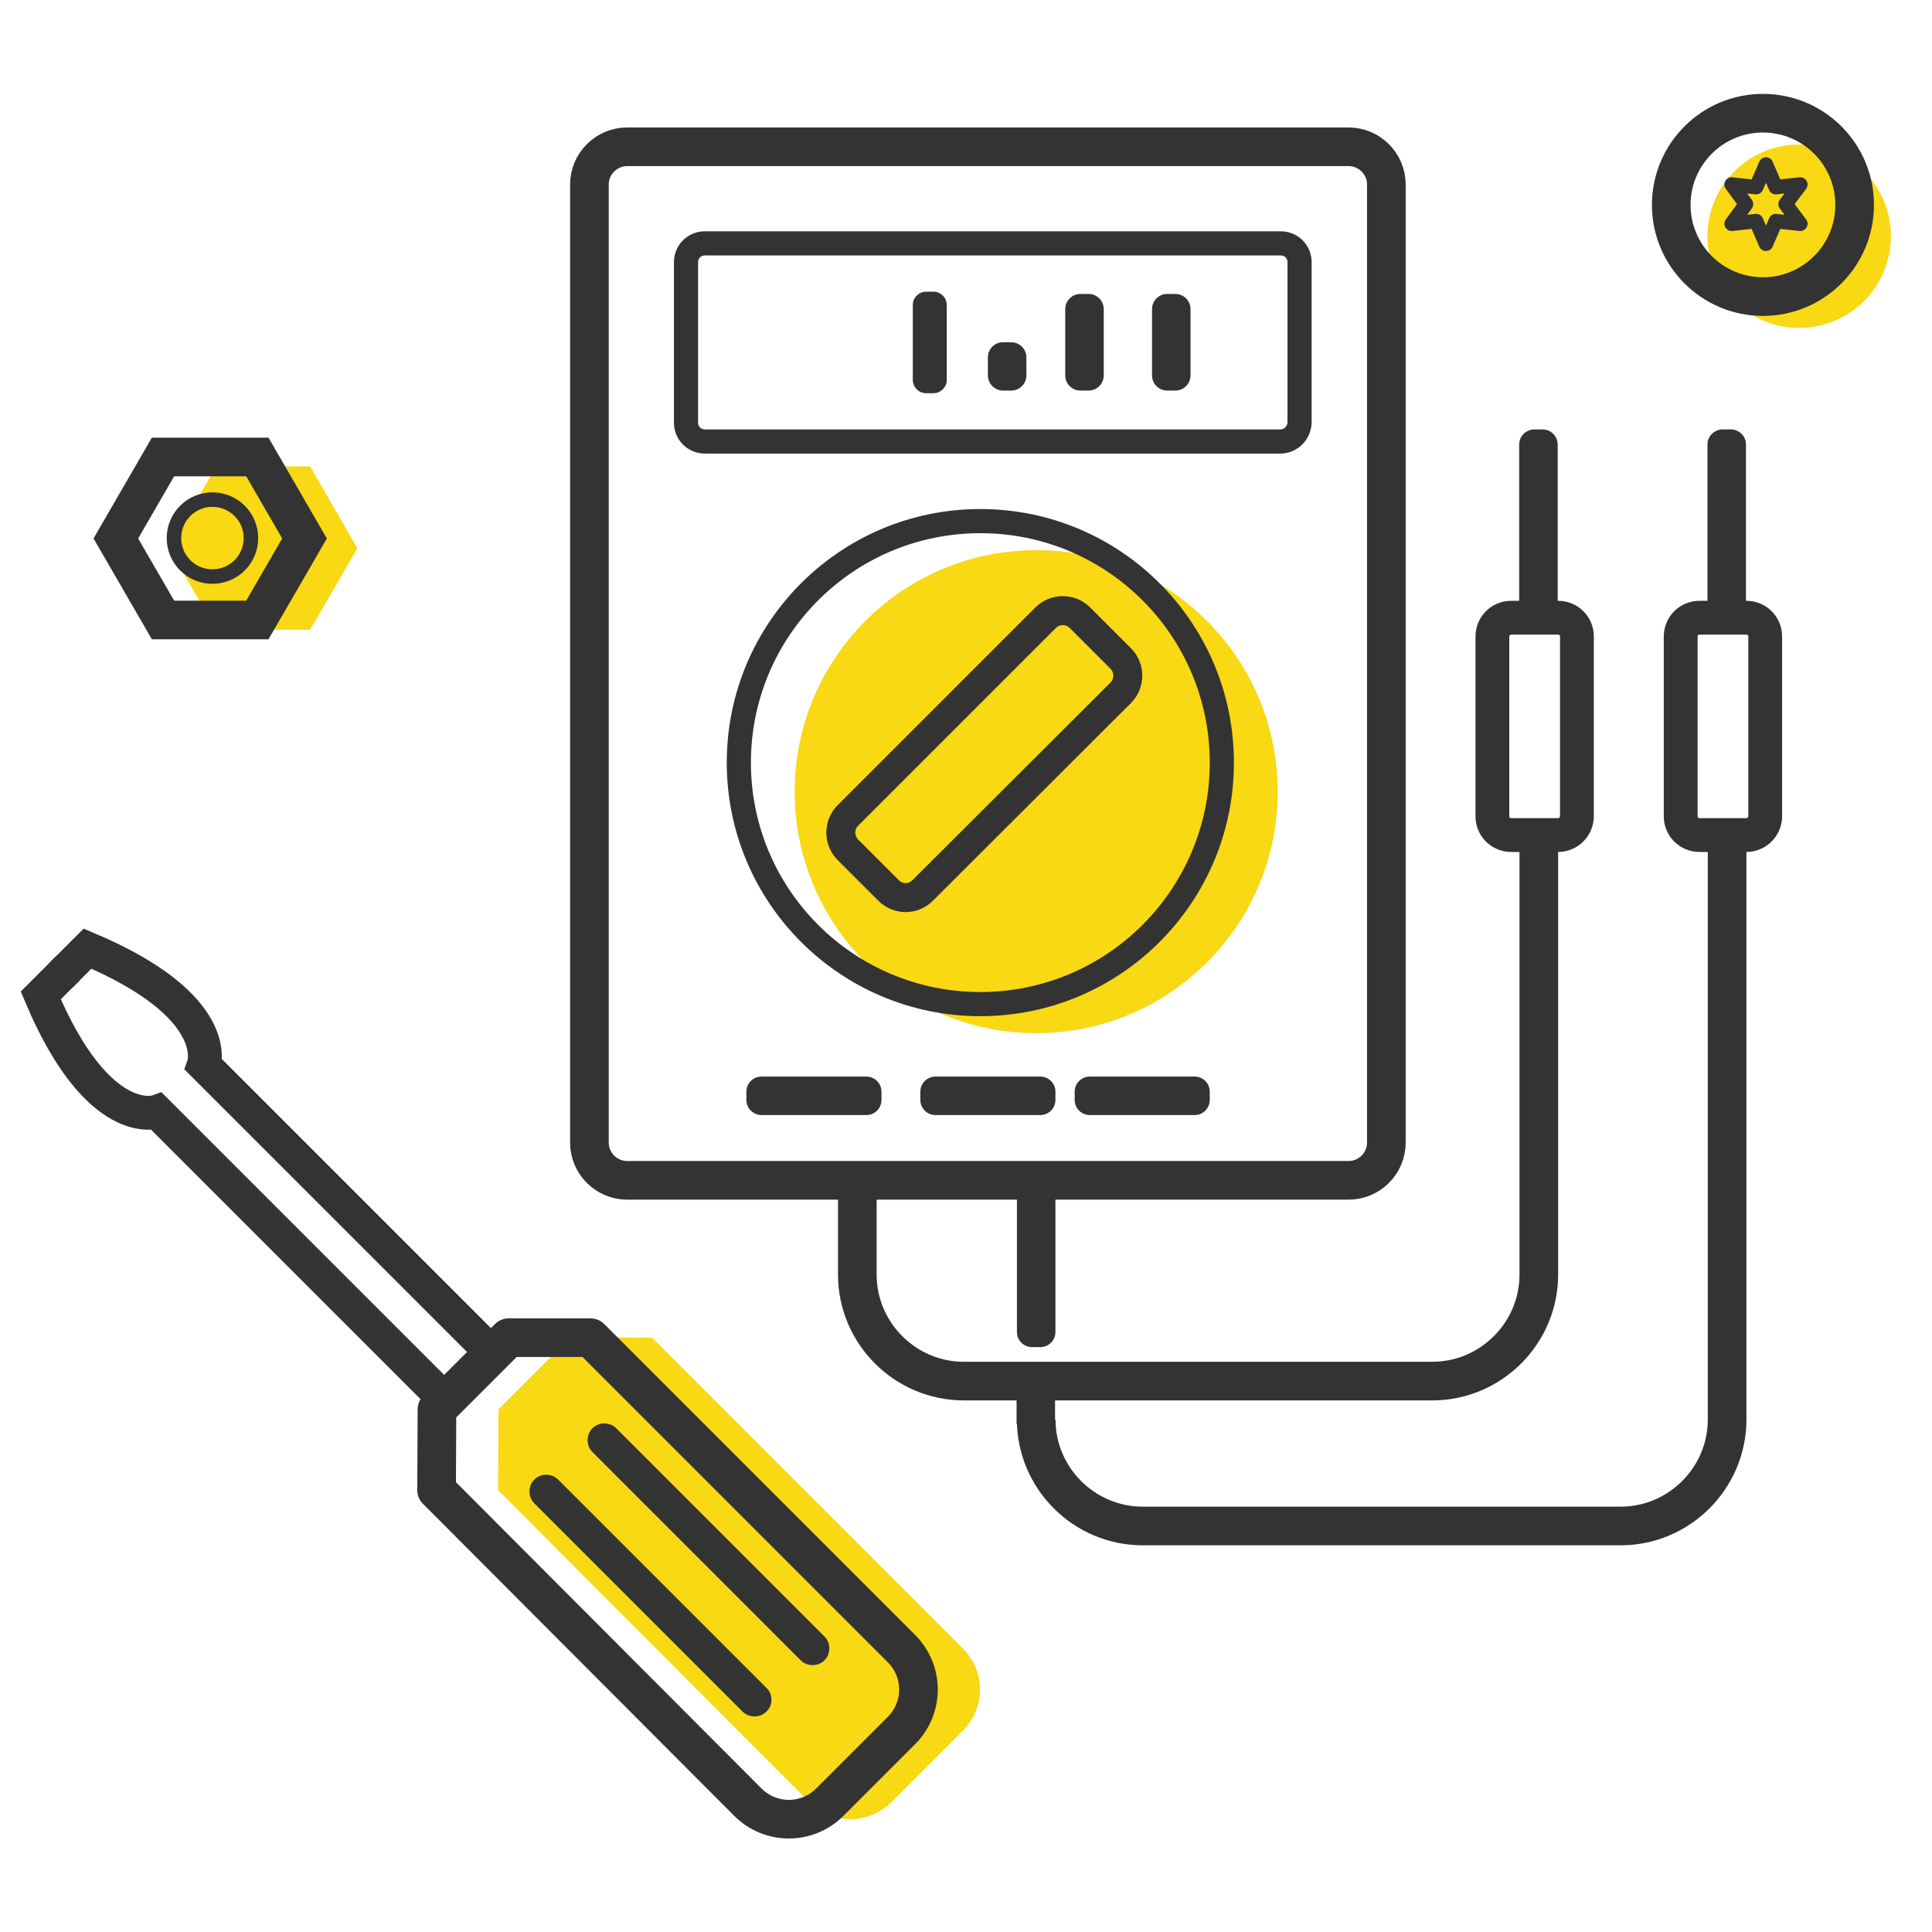 <svg id="图层_1" xmlns="http://www.w3.org/2000/svg" width="512" height="512" viewBox="0 0 512 512"><style>.st0{fill:#F9D814;} .st1{fill:none;stroke:#333333;stroke-width:10.24;stroke-miterlimit:10;} .st2{fill:none;stroke:#333333;stroke-width:6.4;stroke-miterlimit:10;} .st3{fill:#333333;} .st4{fill:none;stroke:#333333;stroke-width:7.68;stroke-miterlimit:10;} .st5{fill:none;stroke:#333333;stroke-width:8.96;stroke-miterlimit:10;} .st6{fill:none;stroke:#333333;stroke-width:3.84;stroke-miterlimit:10;} .st7{fill:none;stroke:#333333;stroke-width:3.84;stroke-linejoin:round;stroke-miterlimit:10;} .st8{fill:none;stroke:#333333;stroke-width:10.24;stroke-linejoin:round;stroke-miterlimit:10;} .st9{fill:none;}</style><path class="st0" d="M82.2 123.6H57.3l-12.5 21.7 12.5 21.6h24.9l12.5-21.6z"/><path class="st1" d="M357.4 312.8H166.2c-5.5 0-10-4.5-10-10V48.9c0-5.5 4.5-10 10-10h191.2c5.5 0 10 4.5 10 10v253.9c0 5.5-4.5 10-10 10z"/><circle class="st0" cx="274.6" cy="209.8" r="64"/><path class="st2" d="M339.3 117H186.8c-2.8 0-5-2.2-5-5V69.5c0-2.8 2.2-5 5-5h152.6c2.8 0 5 2.2 5 5V112c-.1 2.7-2.3 5-5.1 5z"/><circle class="st2" cx="259.8" cy="202.1" r="64"/><path class="st3" d="M247.4 104.2h-2c-1.9 0-3.5-1.6-3.5-3.5V80.8c0-1.9 1.6-3.5 3.5-3.5h2c1.9 0 3.5 1.6 3.5 3.5v19.9c0 1.9-1.6 3.5-3.5 3.5zM268 103.5h-2.2c-2.2 0-4-1.8-4-4v-4.8c0-2.2 1.8-4 4-4h2.2c2.2 0 4 1.8 4 4v4.8c0 2.2-1.8 4-4 4zM288.5 103.5h-2.2c-2.2 0-4-1.8-4-4V81.9c0-2.2 1.8-4 4-4h2.2c2.2 0 4 1.8 4 4v17.6c0 2.2-1.8 4-4 4zM311.5 103.5h-2.2c-2.2 0-4-1.8-4-4V81.9c0-2.2 1.8-4 4-4h2.2c2.2 0 4 1.8 4 4v17.6c0 2.2-1.8 4-4 4zM229.6 295.5h-27.8c-2.2 0-4-1.8-4-4v-2.2c0-2.2 1.8-4 4-4h27.8c2.2 0 4 1.8 4 4v2.2c0 2.2-1.8 4-4 4zM275.7 295.5h-27.8c-2.2 0-4-1.8-4-4v-2.2c0-2.2 1.8-4 4-4h27.8c2.2 0 4 1.8 4 4v2.2c0 2.2-1.8 4-4 4zM316.6 295.5h-27.8c-2.2 0-4-1.8-4-4v-2.2c0-2.2 1.8-4 4-4h27.8c2.2 0 4 1.8 4 4v2.2c0 2.2-1.8 4-4 4zM275.7 310.9h-2.2c-2.2 0-4 1.8-4 4V353c0 2.2 1.8 4 4 4h2.2c2.2 0 4-1.8 4-4v-38.1c0-2.2-1.8-4-4-4z"/><path class="st4" d="M235.5 236l-10.8-10.8c-2.5-2.5-2.5-6.6 0-9.1l52.4-52.4c2.5-2.5 6.6-2.5 9.1 0l10.8 10.8c2.5 2.5 2.5 6.6 0 9.1L244.5 236c-2.5 2.5-6.5 2.5-9 0z"/><path class="st1" d="M227.2 312.8v25c0 15.5 12.7 28.2 28.2 28.2h124.2c15.5 0 28.2-12.7 28.2-28.2v-119"/><path class="st1" d="M274.6 376.2c0 15.5 12.7 28.2 28.2 28.2h126.7c15.5 0 28.2-12.7 28.2-28.2V221.3"/><path class="st3" d="M269.4 365.9h10.2v11.5h-10.2zM408.8 165h-2.2c-2.2 0-4-1.8-4-4v-43.2c0-2.2 1.8-4 4-4h2.2c2.2 0 4 1.8 4 4V161c0 2.2-1.8 4-4 4zM458.7 165h-2.2c-2.2 0-4-1.8-4-4v-43.2c0-2.2 1.8-4 4-4h2.2c2.2 0 4 1.8 4 4V161c0 2.2-1.8 4-4 4z"/><path class="st5" d="M412.9 221.3h-12.4c-2.8 0-5-2.2-5-5v-47.6c0-2.8 2.2-5 5-5h12.4c2.8 0 5 2.2 5 5v47.6c0 2.7-2.2 5-5 5zM462.8 221.3h-12.4c-2.8 0-5-2.2-5-5v-47.6c0-2.8 2.2-5 5-5h12.4c2.8 0 5 2.2 5 5v47.6c0 2.7-2.2 5-5 5z"/><path class="st1" d="M68.2 121.1h-25l-12.5 21.6 12.5 21.6h25l12.5-21.6z"/><circle class="st6" cx="56.3" cy="142.6" r="10.2"/><circle class="st0" cx="476.8" cy="62.6" r="24.3"/><circle class="st1" cx="467.2" cy="54.3" r="24.3"/><path class="st7" d="M465.4 49.6l2.6-6 2.6 6 6.5-.7-3.9 5.2 3.9 5.2-6.5-.7-2.6 6-2.6-6-6.5.7 3.8-5.2-3.8-5.2z"/><path class="st0" d="M151.1 354.5l-19 19-.1 21.4 82.5 82.7c6 6 15.7 6 21.7 0l19-19c6-6 6-15.7 0-21.7l-82.4-82.4h-21.7z"/><path class="st8" d="M134.8 354.5l-19 19-.1 21.4 82.5 82.7c6 6 15.7 6 21.7 0l19-19c6-6 6-15.7 0-21.7l-82.4-82.4h-21.7z"/><path class="st3" d="M203.1 453.6c-1.7 1.7-4.6 1.7-6.3 0l-55.2-55.2c-1.7-1.7-1.7-4.6 0-6.3 1.7-1.7 4.6-1.7 6.3 0l55.2 55.2c1.8 1.7 1.8 4.6 0 6.3zM218.5 440c-1.7 1.7-4.6 1.7-6.3 0L157 384.8c-1.7-1.7-1.7-4.6 0-6.3 1.7-1.7 4.6-1.7 6.3 0l55.2 55.2c1.7 1.7 1.7 4.6 0 6.3z"/><path class="st5" d="M118.1 371.1l-76.5-76.5s-15.5 5.5-30.8-30.8l7.1-7.1"/><path class="st5" d="M130.5 358.7L54 282.2s5.5-15.5-30.8-30.8l-7.1 7.1"/><path class="st9" d="M0 0h512v512H0z"/></svg>